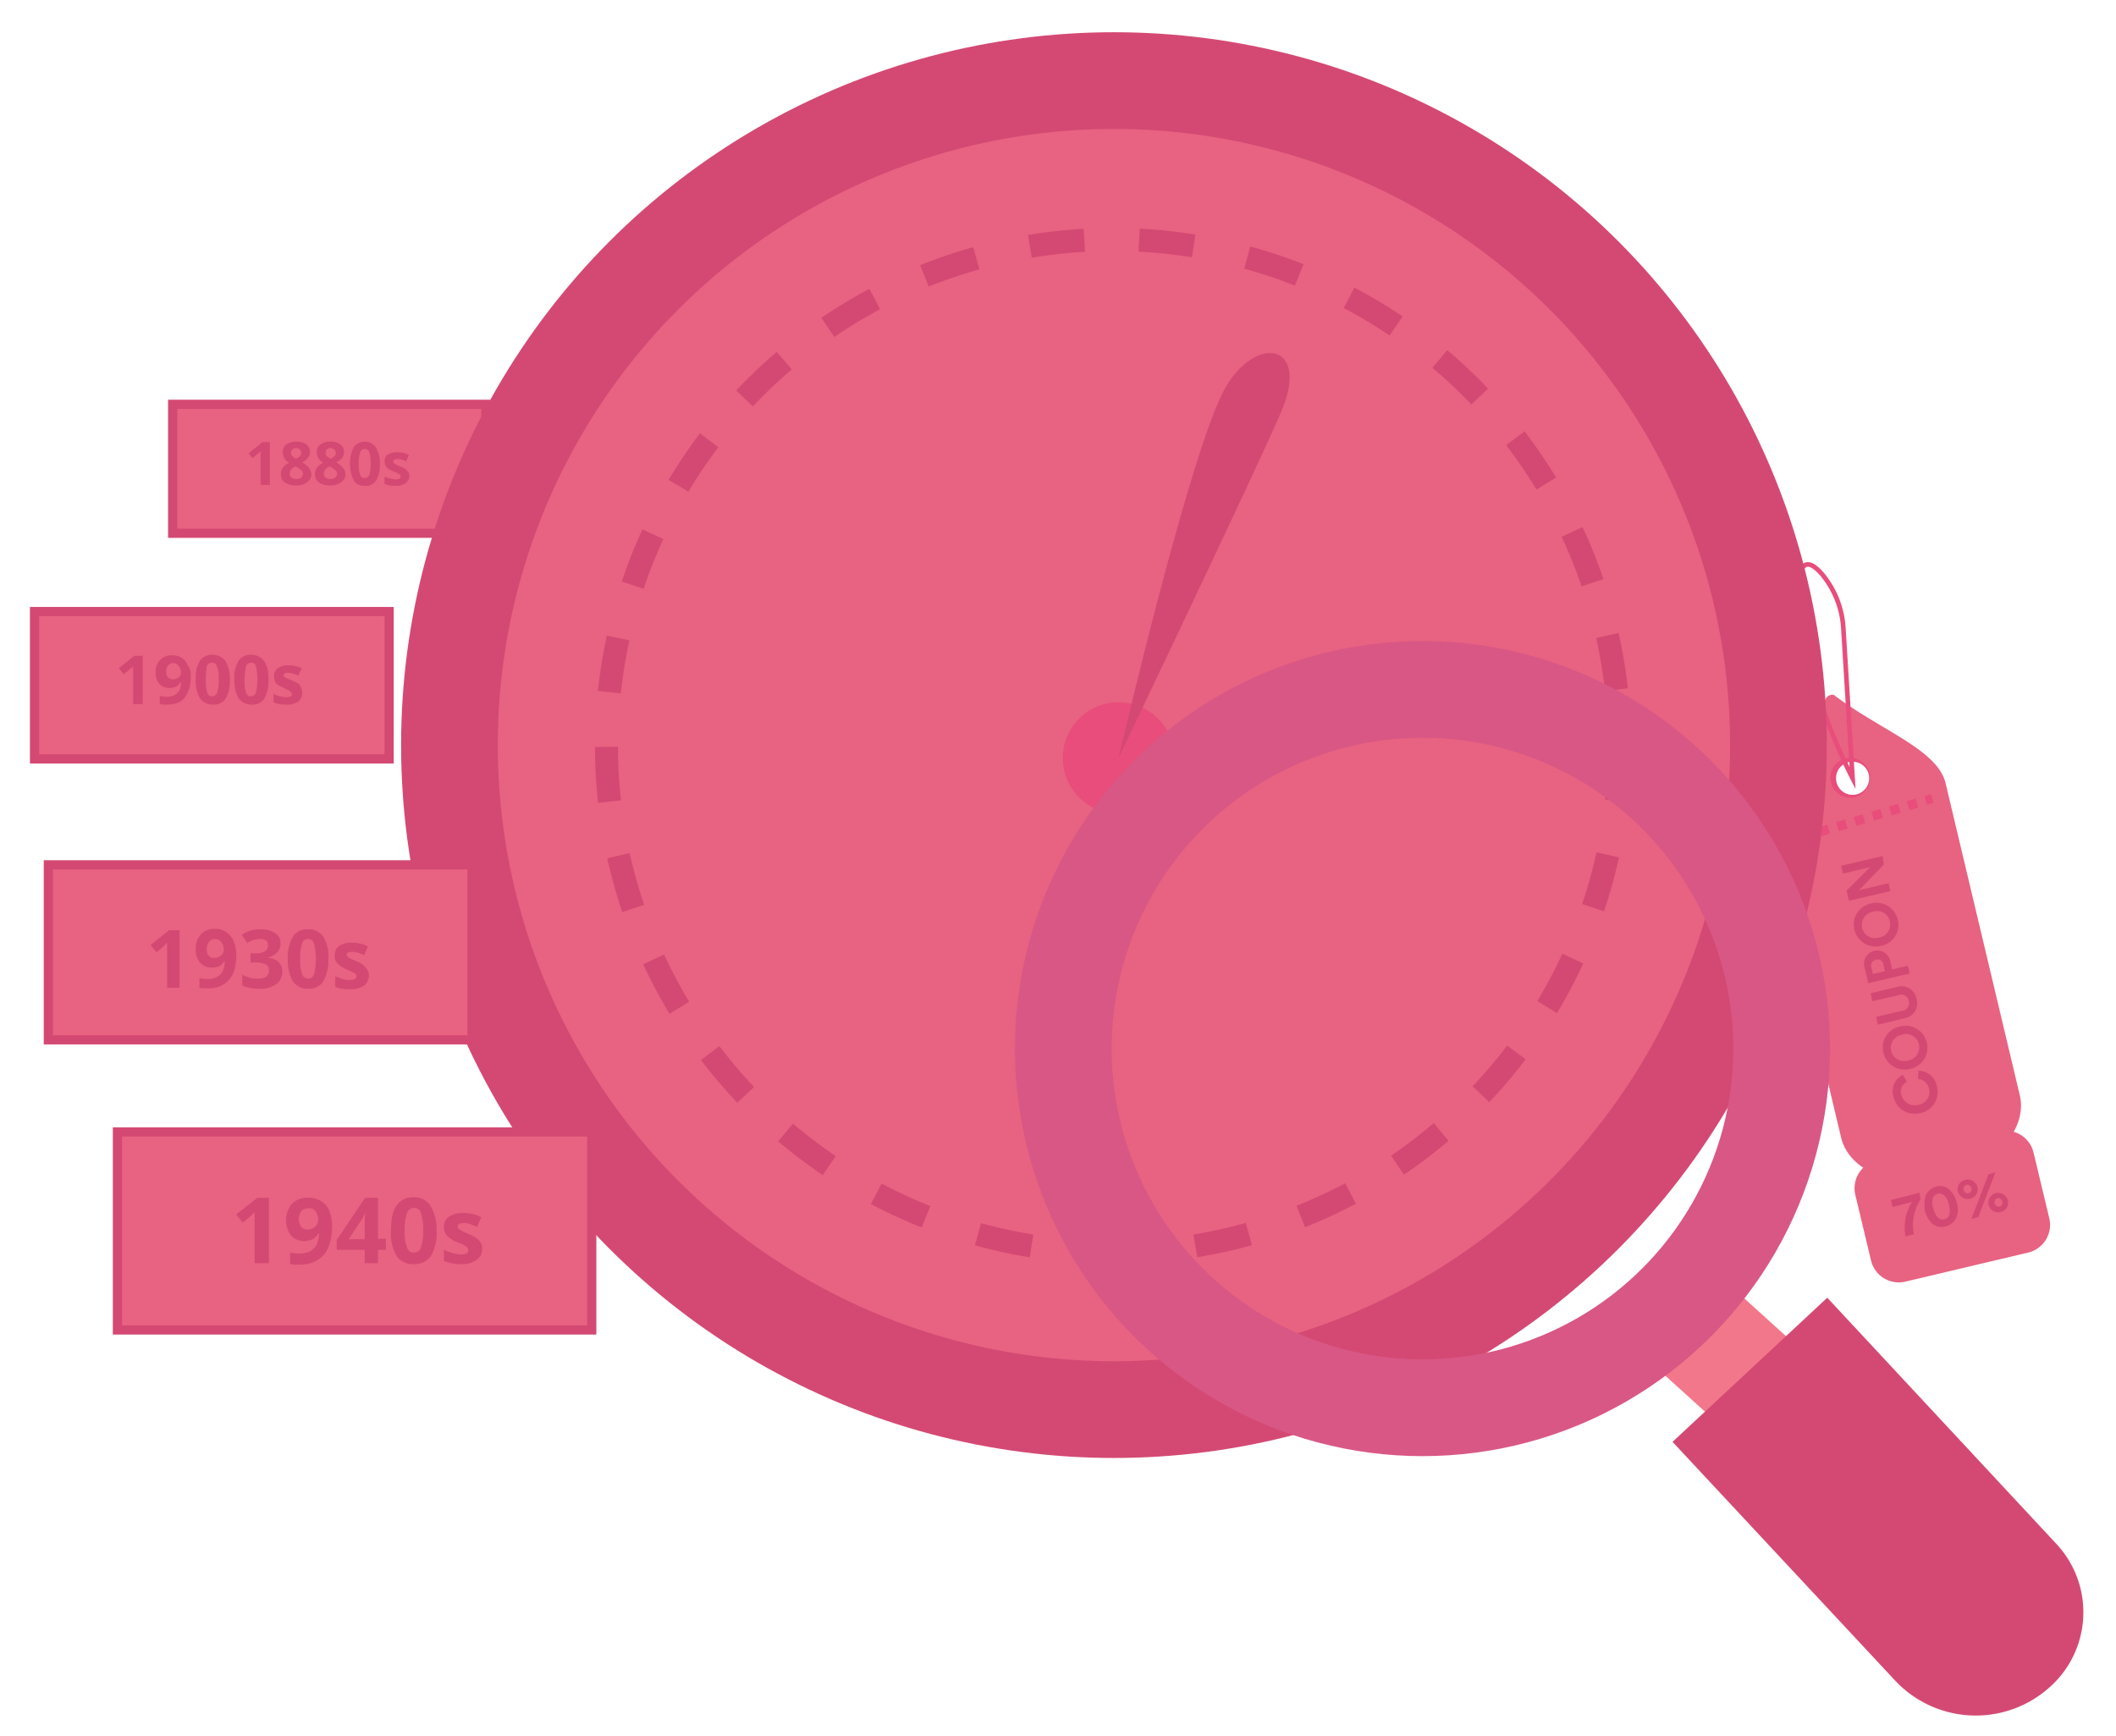 <svg id="Layer_1" data-name="Layer 1" xmlns="http://www.w3.org/2000/svg" viewBox="0 0 459.5 377"><defs><style>.cls-1,.cls-11,.cls-3,.cls-5,.cls-8{fill:none;}.cls-1,.cls-3,.cls-5{stroke:#e84d7b;}.cls-1,.cls-11,.cls-3,.cls-5,.cls-6,.cls-7,.cls-8{stroke-miterlimit:10;}.cls-1,.cls-3,.cls-6{stroke-width:2px;}.cls-2,.cls-6,.cls-7{fill:#e86281;}.cls-3{stroke-dasharray:2;}.cls-4{fill:#d44973;}.cls-6,.cls-7,.cls-8{stroke:#d44973;}.cls-11,.cls-7{stroke-width:21px;}.cls-8{stroke-width:5px;stroke-dasharray:11.91 11.91;}.cls-9{fill:#e84d7b;}.cls-10{fill:#f2778a;}.cls-11{stroke:#d95785;}</style></defs><title>time1</title><circle id="_Path_" data-name="&lt;Path&gt;" class="cls-1" cx="402.3" cy="169" r="4.6"/><g id="_Group_" data-name="&lt;Group&gt;"><path id="_Compound_Path_" data-name="&lt;Compound Path&gt;" class="cls-2" d="M398.5,151.1a0.9,0.9,0,0,0-.9-0.2,1.55,1.55,0,0,0-1.1.8c-7.9,15.7-14.6,20.2-12.8,27.6L399.8,247c1.8,7.5,11.9,11.4,22.6,8.9h0c10.7-2.5,18-10.7,16.2-18.1l-16.1-67.7C420.8,162.8,408.4,158.6,398.5,151.1Zm7.5,16.8a4.32,4.32,0,1,1-5.2-3.2A4.41,4.41,0,0,1,406,167.9Z"/></g><path id="_Path_2" data-name="&lt;Path&gt;" class="cls-2" d="M445,264.5l-3.4-14.2a6.2,6.2,0,0,0-7.5-4.6L407.5,252a6.2,6.2,0,0,0-4.6,7.5l3.4,14.2a6.2,6.2,0,0,0,7.5,4.6l26.6-6.3A6.18,6.18,0,0,0,445,264.5Z"/><line id="_Path_3" data-name="&lt;Path&gt;" class="cls-3" x1="387.5" y1="182.9" x2="419.6" y2="173.4"/><g id="_Group_2" data-name="&lt;Group&gt;"><path id="_Path_4" data-name="&lt;Path&gt;" class="cls-4" d="M417,241.7a4.7,4.7,0,0,1-5.8-3.5,4,4,0,0,1,2-4.8l0.9,1.5a2.35,2.35,0,0,0-1.2,2.9,3,3,0,0,0,3.7,2.1,2.82,2.82,0,0,0,2.3-3.5,2.68,2.68,0,0,0-2.4-2.1l0.1-1.8a4.11,4.11,0,0,1,4,3.4A4.65,4.65,0,0,1,417,241.7Z"/><path id="_Compound_Path_2" data-name="&lt;Compound Path&gt;" class="cls-4" d="M409,228.6a4.64,4.64,0,0,1,3.6-5.7,4.7,4.7,0,0,1,5.8,3.5,4.64,4.64,0,0,1-3.6,5.7A4.7,4.7,0,0,1,409,228.6Zm7.7-1.8a2.83,2.83,0,0,0-3.7-2.1,2.88,2.88,0,1,0,1.3,5.6A2.9,2.9,0,0,0,416.7,226.8Z"/><path id="_Path_5" data-name="&lt;Path&gt;" class="cls-4" d="M413.6,221.1l-5.8,1.4-0.4-1.7,5.7-1.3a1.66,1.66,0,0,0,1.4-2.1,1.62,1.62,0,0,0-2.2-1.3l-5.7,1.3-0.4-1.7,5.8-1.4a3.32,3.32,0,0,1,4.2,2.7A3.26,3.26,0,0,1,413.6,221.1Z"/><path id="_Compound_Path_3" data-name="&lt;Compound Path&gt;" class="cls-4" d="M410.9,210.5l3.4-.8,0.4,1.7-9,2.1-0.8-3.4a2.88,2.88,0,1,1,5.6-1.3Zm-1.9-1a1.24,1.24,0,0,0-1.6-1.1,1.29,1.29,0,0,0-1,1.7l0.3,1.4,2.6-.6Z"/><path id="_Compound_Path_4" data-name="&lt;Compound Path&gt;" class="cls-4" d="M402.7,201.9a4.64,4.64,0,0,1,3.6-5.7,4.7,4.7,0,0,1,5.8,3.5,4.64,4.64,0,0,1-3.6,5.7A4.77,4.77,0,0,1,402.7,201.9Zm7.7-1.8a2.83,2.83,0,0,0-3.7-2.1,2.88,2.88,0,1,0,1.3,5.6A2.9,2.9,0,0,0,410.4,200.1Z"/><path id="_Path_6" data-name="&lt;Path&gt;" class="cls-4" d="M409.1,187.7l-5.4,5.6,6.4-1.5,0.4,1.7-9,2.1-0.5-2.2,5.1-5.1-5.9,1.4-0.4-1.7,9-2.1Z"/></g><g id="_Group_3" data-name="&lt;Group&gt;"><path id="_Path_7" data-name="&lt;Path&gt;" class="cls-4" d="M417.1,260.4a10.17,10.17,0,0,0-1.5,7.6l-1.8.5a10.34,10.34,0,0,1,1.4-7.5l-4.2,1.1-0.4-1.5,6.2-1.6Z"/><path id="_Compound_Path_5" data-name="&lt;Compound Path&gt;" class="cls-4" d="M418.1,259.8a3.48,3.48,0,0,1,2.3-2.1,3,3,0,0,1,3,.7,5.57,5.57,0,0,1,1.5,2.7,4.71,4.71,0,0,1,0,3.1,3.48,3.48,0,0,1-2.3,2.1,3.11,3.11,0,0,1-3.1-.7,5.57,5.57,0,0,1-1.5-2.7A8.1,8.1,0,0,1,418.1,259.8Zm2.7,4.6a1.69,1.69,0,0,0,1.4.4,1.59,1.59,0,0,0,1.1-1,4.21,4.21,0,0,0-.1-2.2,3.44,3.44,0,0,0-1-2,1.69,1.69,0,0,0-1.4-.4,1.59,1.59,0,0,0-1.1,1,4.21,4.21,0,0,0,.1,2.2A5.29,5.29,0,0,0,420.8,264.4Z"/><path id="_Compound_Path_6" data-name="&lt;Compound Path&gt;" class="cls-4" d="M428.1,264.7l3.7-9.7,1.5-.4-3.7,9.7Zm-1.3-8.5a2.16,2.16,0,0,1,2.6,1.5,2.1,2.1,0,0,1-1.6,2.6,2.16,2.16,0,0,1-2.6-1.5A2.06,2.06,0,0,1,426.8,256.2Zm6.6,2.9a2.16,2.16,0,0,1,2.6,1.5,2.1,2.1,0,0,1-1.6,2.6A2.11,2.11,0,1,1,433.4,259.1Zm-5.9,0a0.86,0.86,0,0,0,.6-1.1,0.92,0.92,0,0,0-1.1-.7,0.86,0.86,0,0,0-.6,1.1A0.93,0.93,0,0,0,427.5,259.1Zm6.7,2.9a0.86,0.86,0,0,0,.6-1.1,0.92,0.92,0,0,0-1.1-.7A0.94,0.94,0,0,0,434.2,262Z"/></g><path id="_Path_8" data-name="&lt;Path&gt;" class="cls-5" d="M402.3,169s-11.4-21.9-11.8-39.1c-0.2-9.2,2.5-8.2,5.1-5.3a20.24,20.24,0,0,1,4.7,11.9Z"/><rect id="_Path_9" data-name="&lt;Path&gt;" class="cls-6" x="37.5" y="87.8" width="68" height="28"/><g id="_Group_4" data-name="&lt;Group&gt;"><g id="_Group_5" data-name="&lt;Group&gt;"><path id="_Path_10" data-name="&lt;Path&gt;" class="cls-4" d="M58.6,105.3h-2V98c-0.3.3-.6,0.5-0.7,0.6l-1.1.9L54,98.4,57,96h1.6v9.3Z"/><path id="_Compound_Path_7" data-name="&lt;Compound Path&gt;" class="cls-4" d="M64.4,95.9a3.28,3.28,0,0,1,2.1.6,1.94,1.94,0,0,1,.8,1.6,2,2,0,0,1-.4,1.3,3.45,3.45,0,0,1-1.3,1,4.9,4.9,0,0,1,1.5,1.2,2.11,2.11,0,0,1,.5,1.3,2,2,0,0,1-.9,1.8,3.61,3.61,0,0,1-2.4.7,4.27,4.27,0,0,1-2.4-.6A2,2,0,0,1,61,103a2.3,2.3,0,0,1,.4-1.4,3.27,3.27,0,0,1,1.4-1.1,2.89,2.89,0,0,1-1.1-1.1,2.77,2.77,0,0,1-.3-1.3,1.94,1.94,0,0,1,.8-1.6A3.8,3.8,0,0,1,64.4,95.9Zm-1.5,6.9a1.09,1.09,0,0,0,.4.9,1.21,1.21,0,0,0,1,.3,1.61,1.61,0,0,0,1.1-.3,1.23,1.23,0,0,0,.4-0.8,1,1,0,0,0-.4-0.8,4.82,4.82,0,0,0-1.2-.8A1.89,1.89,0,0,0,62.9,102.8Zm1.4-5.5a1.14,1.14,0,0,0-.8.3,0.91,0.91,0,0,0-.3.7,1.45,1.45,0,0,0,.2.7,3.49,3.49,0,0,0,.9.6,3.49,3.49,0,0,0,.9-0.6,0.84,0.84,0,0,0,.2-0.7,0.91,0.91,0,0,0-.3-0.7A1,1,0,0,0,64.3,97.3Z"/><path id="_Compound_Path_8" data-name="&lt;Compound Path&gt;" class="cls-4" d="M71.8,95.9a3.28,3.28,0,0,1,2.1.6,1.94,1.94,0,0,1,.8,1.6,2,2,0,0,1-.4,1.3,3.45,3.45,0,0,1-1.3,1,4.9,4.9,0,0,1,1.5,1.2,2.11,2.11,0,0,1,.5,1.3,2,2,0,0,1-.9,1.8,3.61,3.61,0,0,1-2.4.7,4.27,4.27,0,0,1-2.4-.6,2,2,0,0,1-.9-1.8,2.3,2.3,0,0,1,.4-1.4,3.27,3.27,0,0,1,1.4-1.1,2.89,2.89,0,0,1-1.1-1.1,2.77,2.77,0,0,1-.3-1.3,1.94,1.94,0,0,1,.8-1.6A3.59,3.59,0,0,1,71.8,95.9Zm-1.5,6.9a1.09,1.09,0,0,0,.4.9,1.21,1.21,0,0,0,1,.3,1.61,1.61,0,0,0,1.1-.3,1.23,1.23,0,0,0,.4-0.8,1,1,0,0,0-.4-0.8,4.82,4.82,0,0,0-1.2-.8A1.89,1.89,0,0,0,70.3,102.8Zm1.5-5.5a1.14,1.14,0,0,0-.8.3,0.91,0.91,0,0,0-.3.7,1.45,1.45,0,0,0,.2.7,3.49,3.49,0,0,0,.9.6,3.49,3.49,0,0,0,.9-0.6,0.84,0.84,0,0,0,.2-0.7,0.91,0.91,0,0,0-.3-0.7A1.14,1.14,0,0,0,71.8,97.3Z"/><path id="_Compound_Path_9" data-name="&lt;Compound Path&gt;" class="cls-4" d="M82.5,100.7a6.85,6.85,0,0,1-.8,3.6,2.68,2.68,0,0,1-2.5,1.2,2.62,2.62,0,0,1-2.4-1.2,8.5,8.5,0,0,1,0-7.2,3,3,0,0,1,4.8,0A6.77,6.77,0,0,1,82.5,100.7Zm-4.6,0a6.6,6.6,0,0,0,.3,2.4,1.06,1.06,0,0,0,2,0,7,7,0,0,0,.3-2.4,7.65,7.65,0,0,0-.3-2.5,1.06,1.06,0,0,0-2,0A7.25,7.25,0,0,0,77.9,100.7Z"/><path id="_Path_11" data-name="&lt;Path&gt;" class="cls-4" d="M88.9,103.2a2.14,2.14,0,0,1-.8,1.7,3.71,3.71,0,0,1-2.3.6,4.89,4.89,0,0,1-1.3-.1c-0.4-.1-0.7-0.2-1-0.3v-1.6a5.64,5.64,0,0,0,1.2.4,6,6,0,0,0,1.2.2c0.7,0,1.1-.2,1.1-0.6a0.48,0.48,0,0,0-.1-0.4,2.19,2.19,0,0,0-.5-0.3,3.92,3.92,0,0,0-.9-0.4,6.66,6.66,0,0,1-1.2-.6,2,2,0,0,1-.6-0.7,2.92,2.92,0,0,1-.2-0.9,1.8,1.8,0,0,1,.7-1.5,4.06,4.06,0,0,1,2.1-.5,5.42,5.42,0,0,1,2.5.6l-0.6,1.4a6.89,6.89,0,0,0-1-.4,2.77,2.77,0,0,0-.9-0.1c-0.6,0-.9.2-0.9,0.5a0.68,0.68,0,0,0,.3.5l1.2,0.6a3.26,3.26,0,0,1,1.2.6,4.35,4.35,0,0,1,.6.7A0.73,0.73,0,0,1,88.9,103.2Z"/></g></g><circle id="_Path_12" data-name="&lt;Path&gt;" class="cls-7" cx="241.9" cy="161.8" r="144.3"/><g id="_Group_6" data-name="&lt;Group&gt;"><circle id="_Path_13" data-name="&lt;Path&gt;" class="cls-8" cx="241.7" cy="162" r="110"/></g><circle id="_Path_14" data-name="&lt;Path&gt;" class="cls-9" cx="242.9" cy="164.6" r="12.1"/><path id="_Path_15" data-name="&lt;Path&gt;" class="cls-4" d="M242.9,164.6S258.6,97,266.2,84c6.8-11.5,18.5-9.4,11.9,5.7C273.2,101.2,242.9,164.6,242.9,164.6Z"/><rect id="_Path_16" data-name="&lt;Path&gt;" class="cls-10" x="364.97" y="286.18" width="24" height="20.1" transform="matrix(0.67, -0.74, 0.74, 0.67, -95.77, 376.08)"/><path id="_Path_17" data-name="&lt;Path&gt;" class="cls-4" d="M445.4,366.1h0a24,24,0,0,1-33.9-1.2l-48.3-51.8,33.6-31.3,49.7,53.4A21.74,21.74,0,0,1,445.4,366.1Z"/><circle id="_Path_18" data-name="&lt;Path&gt;" class="cls-11" cx="308.9" cy="227.7" r="78"/><rect id="_Path_19" data-name="&lt;Path&gt;" class="cls-6" x="7.5" y="132.8" width="77" height="32"/><g id="_Group_7" data-name="&lt;Group&gt;"><path id="_Path_20" data-name="&lt;Path&gt;" class="cls-4" d="M31.1,152.9H28.9v-8.2a3.78,3.78,0,0,1-.8.7l-1.2,1-1.1-1.3,3.4-2.7H31v10.5h0.1Z"/><path id="_Compound_Path_10" data-name="&lt;Compound Path&gt;" class="cls-4" d="M41.4,146.8a7.12,7.12,0,0,1-1.3,4.7c-0.9,1.1-2.2,1.5-4,1.5a5.31,5.31,0,0,1-1.4-.1v-1.8a5.07,5.07,0,0,0,1.3.2,4.5,4.5,0,0,0,1.8-.3,2.66,2.66,0,0,0,1.1-1,3.58,3.58,0,0,0,.4-1.9H39.2a2.4,2.4,0,0,1-1,1,2.9,2.9,0,0,1-1.4.3,2.94,2.94,0,0,1-2.2-.9,3.74,3.74,0,0,1-.8-2.5,3.62,3.62,0,0,1,1-2.7,3.25,3.25,0,0,1,2.6-1,3.94,3.94,0,0,1,2,.5,3.44,3.44,0,0,1,1.3,1.6A3.15,3.15,0,0,1,41.4,146.8ZM37.6,144a1.43,1.43,0,0,0-1.1.5,2,2,0,0,0-.4,1.4,1.59,1.59,0,0,0,.4,1.2,1.37,1.37,0,0,0,1.1.4,1.75,1.75,0,0,0,1.2-.4,1.39,1.39,0,0,0,.5-1,2.46,2.46,0,0,0-.5-1.5A1.56,1.56,0,0,0,37.6,144Z"/><path id="_Compound_Path_11" data-name="&lt;Compound Path&gt;" class="cls-4" d="M49.9,147.6a7.56,7.56,0,0,1-.9,4.1,3.06,3.06,0,0,1-2.8,1.3,3.37,3.37,0,0,1-2.8-1.4,7.41,7.41,0,0,1-.9-4,7.33,7.33,0,0,1,.9-4.1,3.06,3.06,0,0,1,2.8-1.3,3.37,3.37,0,0,1,2.8,1.4A7.86,7.86,0,0,1,49.9,147.6Zm-5.2,0a9.41,9.41,0,0,0,.3,2.8,1.05,1.05,0,0,0,1.1.8,1.15,1.15,0,0,0,1.1-.9,9.41,9.41,0,0,0,.3-2.8,6.61,6.61,0,0,0-.4-2.8,1.05,1.05,0,0,0-1.1-.8,1.17,1.17,0,0,0-1.1.8A19.53,19.53,0,0,0,44.7,147.6Z"/><path id="_Compound_Path_12" data-name="&lt;Compound Path&gt;" class="cls-4" d="M58.3,147.6a7.56,7.56,0,0,1-.9,4.1,3.06,3.06,0,0,1-2.8,1.3,3.37,3.37,0,0,1-2.8-1.4,7.41,7.41,0,0,1-.9-4,7.33,7.33,0,0,1,.9-4.1,3.06,3.06,0,0,1,2.8-1.3,3.37,3.37,0,0,1,2.8,1.4A7,7,0,0,1,58.3,147.6Zm-5.2,0a9.41,9.41,0,0,0,.3,2.8,1.05,1.05,0,0,0,1.1.8,1.15,1.15,0,0,0,1.1-.9,13.22,13.22,0,0,0,0-5.6,1.05,1.05,0,0,0-1.1-.8,1.17,1.17,0,0,0-1.1.8A17.21,17.21,0,0,0,53.1,147.6Z"/><path id="_Path_21" data-name="&lt;Path&gt;" class="cls-4" d="M65.6,150.5a2.2,2.2,0,0,1-.9,1.9,4.54,4.54,0,0,1-2.6.6,6.62,6.62,0,0,1-1.5-.1,5.64,5.64,0,0,1-1.2-.4v-1.8a5.78,5.78,0,0,0,1.4.5,7.84,7.84,0,0,0,1.4.2c0.8,0,1.2-.2,1.2-0.7a0.52,0.52,0,0,0-.2-0.4c-0.1-.1-0.3-0.2-0.5-0.4a9.25,9.25,0,0,1-1-.5c-0.6-.3-1.1-0.5-1.4-0.7a1.56,1.56,0,0,1-.6-0.8,3.09,3.09,0,0,1-.2-1.1,2.14,2.14,0,0,1,.8-1.7,4,4,0,0,1,2.4-.6,6.71,6.71,0,0,1,2.8.6l-0.7,1.6a7.6,7.6,0,0,0-1.1-.4,3.6,3.6,0,0,0-1.1-.2c-0.7,0-1,.2-1,0.5a0.55,0.55,0,0,0,.3.5,6.94,6.94,0,0,0,1.4.6c0.6,0.3,1.1.5,1.4,0.7a1.56,1.56,0,0,1,.6.8A2.23,2.23,0,0,1,65.6,150.5Z"/></g><rect id="_Path_22" data-name="&lt;Path&gt;" class="cls-6" x="10.5" y="187.8" width="92" height="38"/><g id="_Group_8" data-name="&lt;Group&gt;"><path id="_Path_23" data-name="&lt;Path&gt;" class="cls-4" d="M39,214.5H36.3v-9.8l-0.9.9L34,206.8l-1.3-1.6,4-3.2H39v12.5Z"/><path id="_Compound_Path_13" data-name="&lt;Compound Path&gt;" class="cls-4" d="M51.3,207.3c0,2.5-.5,4.3-1.6,5.5a5.82,5.82,0,0,1-4.7,1.8,8.12,8.12,0,0,1-1.7-.1v-2.1a7.72,7.72,0,0,0,1.5.2,4.81,4.81,0,0,0,2.2-.4,3,3,0,0,0,1.3-1.2,4.9,4.9,0,0,0,.5-2.3H48.7a2.89,2.89,0,0,1-1.1,1.1,3.81,3.81,0,0,1-1.6.3,3.31,3.31,0,0,1-2.6-1.1,4.37,4.37,0,0,1-.9-2.9,4.77,4.77,0,0,1,1.1-3.2,4.14,4.14,0,0,1,3.1-1.2,4,4,0,0,1,2.4.7,4.31,4.31,0,0,1,1.6,1.9A7.31,7.31,0,0,1,51.3,207.3Zm-4.6-3.4a1.61,1.61,0,0,0-1.3.6,2.54,2.54,0,0,0-.5,1.6,2,2,0,0,0,.4,1.4,1.43,1.43,0,0,0,1.3.5,2.39,2.39,0,0,0,1.4-.5,1.73,1.73,0,0,0,.6-1.2,2.86,2.86,0,0,0-.5-1.7A1.75,1.75,0,0,0,46.7,203.9Z"/><path id="_Path_24" data-name="&lt;Path&gt;" class="cls-4" d="M60.9,204.8a2.72,2.72,0,0,1-.7,2,3.88,3.88,0,0,1-2,1.1V208a3.74,3.74,0,0,1,2.3.9,2.63,2.63,0,0,1,.8,2,3.29,3.29,0,0,1-1.3,2.8,5.94,5.94,0,0,1-3.8,1,8,8,0,0,1-3.6-.7v-2.3c0.5,0.2,1,.4,1.6.6a5.24,5.24,0,0,0,1.7.2,3.16,3.16,0,0,0,1.9-.4,1.68,1.68,0,0,0,.6-1.4,1.36,1.36,0,0,0-.7-1.3,5.92,5.92,0,0,0-2.3-.4h-1v-2h1a3.69,3.69,0,0,0,2.1-.4,1.56,1.56,0,0,0,.7-1.3c0-1-.6-1.4-1.8-1.4a6.88,6.88,0,0,0-1.3.2,4.59,4.59,0,0,0-1.4.7L52.5,203a6.86,6.86,0,0,1,4.1-1.2,5.69,5.69,0,0,1,3.1.8A2.4,2.4,0,0,1,60.9,204.8Z"/><path id="_Compound_Path_14" data-name="&lt;Compound Path&gt;" class="cls-4" d="M71.3,208.2a9.11,9.11,0,0,1-1.1,4.9,3.59,3.59,0,0,1-3.3,1.6,3.82,3.82,0,0,1-3.3-1.6,9,9,0,0,1-1.1-4.8,9.11,9.11,0,0,1,1.1-4.9,3.59,3.59,0,0,1,3.3-1.6,3.82,3.82,0,0,1,3.3,1.6A8.13,8.13,0,0,1,71.3,208.2Zm-6.1,0a9.15,9.15,0,0,0,.4,3.3,1.35,1.35,0,0,0,1.3,1,1.27,1.27,0,0,0,1.3-1,13.81,13.81,0,0,0,0-6.6,1.35,1.35,0,0,0-1.3-1,1.27,1.27,0,0,0-1.3,1A9.15,9.15,0,0,0,65.2,208.2Z"/><path id="_Path_25" data-name="&lt;Path&gt;" class="cls-4" d="M80.1,211.7a2.76,2.76,0,0,1-1,2.3,5.22,5.22,0,0,1-3.1.8,9.72,9.72,0,0,1-1.8-.1,5.73,5.73,0,0,1-1.4-.4V212c0.5,0.2,1,.4,1.6.6a4.68,4.68,0,0,0,1.6.2c0.9,0,1.4-.3,1.4-0.8a0.76,0.76,0,0,0-.2-0.5,1.4,1.4,0,0,0-.7-0.4,6.66,6.66,0,0,0-1.2-.6,5.65,5.65,0,0,1-1.6-.9,6.47,6.47,0,0,1-.8-0.9,2.55,2.55,0,0,1-.2-1.3,2.22,2.22,0,0,1,1-2,4.65,4.65,0,0,1,2.8-.7,8.08,8.08,0,0,1,3.4.8l-0.8,1.9a11.22,11.22,0,0,0-1.3-.5,5.07,5.07,0,0,0-1.3-.2q-1.2,0-1.2.6a0.72,0.72,0,0,0,.4.6,11.12,11.12,0,0,0,1.6.8,4.49,4.49,0,0,1,1.6.9,6.47,6.47,0,0,1,.8.9A2.14,2.14,0,0,1,80.1,211.7Z"/></g><rect id="_Path_26" data-name="&lt;Path&gt;" class="cls-6" x="25.5" y="245.8" width="103" height="43"/><g id="_Group_9" data-name="&lt;Group&gt;"><path id="_Path_27" data-name="&lt;Path&gt;" class="cls-4" d="M58.3,274.3h-3V263.2l-1,1-1.6,1.3-1.4-1.8,4.6-3.6h2.5v14.2H58.3Z"/><path id="_Compound_Path_15" data-name="&lt;Compound Path&gt;" class="cls-4" d="M72.1,266.2q0,4.2-1.8,6.3a6.72,6.72,0,0,1-5.4,2.1,9.76,9.76,0,0,1-1.9-.1V272a8.81,8.81,0,0,0,1.7.2,6.25,6.25,0,0,0,2.5-.4,4,4,0,0,0,1.5-1.4,7.66,7.66,0,0,0,.6-2.6H69.2a4,4,0,0,1-1.3,1.3,4.78,4.78,0,0,1-1.8.4,3.7,3.7,0,0,1-2.9-1.2,5.57,5.57,0,0,1,.2-6.9,4.6,4.6,0,0,1,3.5-1.3,5.3,5.3,0,0,1,2.8.7,4.63,4.63,0,0,1,1.8,2.1A8.11,8.11,0,0,1,72.1,266.2Zm-5.2-3.8a2,2,0,0,0-1.5.6,3,3,0,0,0-.5,1.8,2.54,2.54,0,0,0,.5,1.6,1.68,1.68,0,0,0,1.4.6,2.45,2.45,0,0,0,1.6-.6,2.1,2.1,0,0,0,.7-1.4,3.38,3.38,0,0,0-.6-2A1.58,1.58,0,0,0,66.9,262.4Z"/><path id="_Compound_Path_16" data-name="&lt;Compound Path&gt;" class="cls-4" d="M83.8,271.4H82.1v2.9H79.2v-2.9H73.1v-2.1l6.2-9.2h2.8V269h1.7v2.4ZM79.2,269v-4.1a8.87,8.87,0,0,1,.1-1.3H79.2a8.94,8.94,0,0,1-.9,1.6l-2.6,3.9h3.5V269Z"/><path id="_Compound_Path_17" data-name="&lt;Compound Path&gt;" class="cls-4" d="M94.8,267.2a10,10,0,0,1-1.2,5.5,4.28,4.28,0,0,1-3.8,1.8,4.21,4.21,0,0,1-3.7-1.8,9.82,9.82,0,0,1-1.2-5.4c0-2.5.4-4.4,1.2-5.5a4.21,4.21,0,0,1,3.7-1.8,4.07,4.07,0,0,1,3.7,1.9A9.62,9.62,0,0,1,94.8,267.2Zm-6.9,0a8.56,8.56,0,0,0,.5,3.7,1.47,1.47,0,0,0,1.5,1.1,1.59,1.59,0,0,0,1.5-1.1,10.88,10.88,0,0,0,.5-3.7,11.56,11.56,0,0,0-.5-3.8,1.47,1.47,0,0,0-1.5-1.1,1.59,1.59,0,0,0-1.5,1.1A9.37,9.37,0,0,0,87.9,267.2Z"/><path id="_Path_28" data-name="&lt;Path&gt;" class="cls-4" d="M104.7,271.1a2.79,2.79,0,0,1-1.2,2.5,5.64,5.64,0,0,1-3.5.9,10.31,10.31,0,0,1-2-.2,7.49,7.49,0,0,1-1.6-.5v-2.4a8.39,8.39,0,0,0,1.9.7,6.72,6.72,0,0,0,1.8.3c1.1,0,1.6-.3,1.6-0.9a1.42,1.42,0,0,0-.2-0.6,6.82,6.82,0,0,0-.7-0.5,6.45,6.45,0,0,0-1.4-.6,7.2,7.2,0,0,1-1.8-1,2.84,2.84,0,0,1-.9-1,3.19,3.19,0,0,1-.3-1.4,2.53,2.53,0,0,1,1.1-2.2,5.58,5.58,0,0,1,3.2-.8,8.49,8.49,0,0,1,3.8.9l-0.9,2.1c-0.5-.2-1.1-0.4-1.5-0.6a3.4,3.4,0,0,0-1.4-.2c-0.9,0-1.3.2-1.3,0.7a0.75,0.75,0,0,0,.4.7,14.29,14.29,0,0,0,1.8.9,8.16,8.16,0,0,1,1.9,1,2.84,2.84,0,0,1,.9,1A1.92,1.92,0,0,1,104.7,271.1Z"/></g></svg>